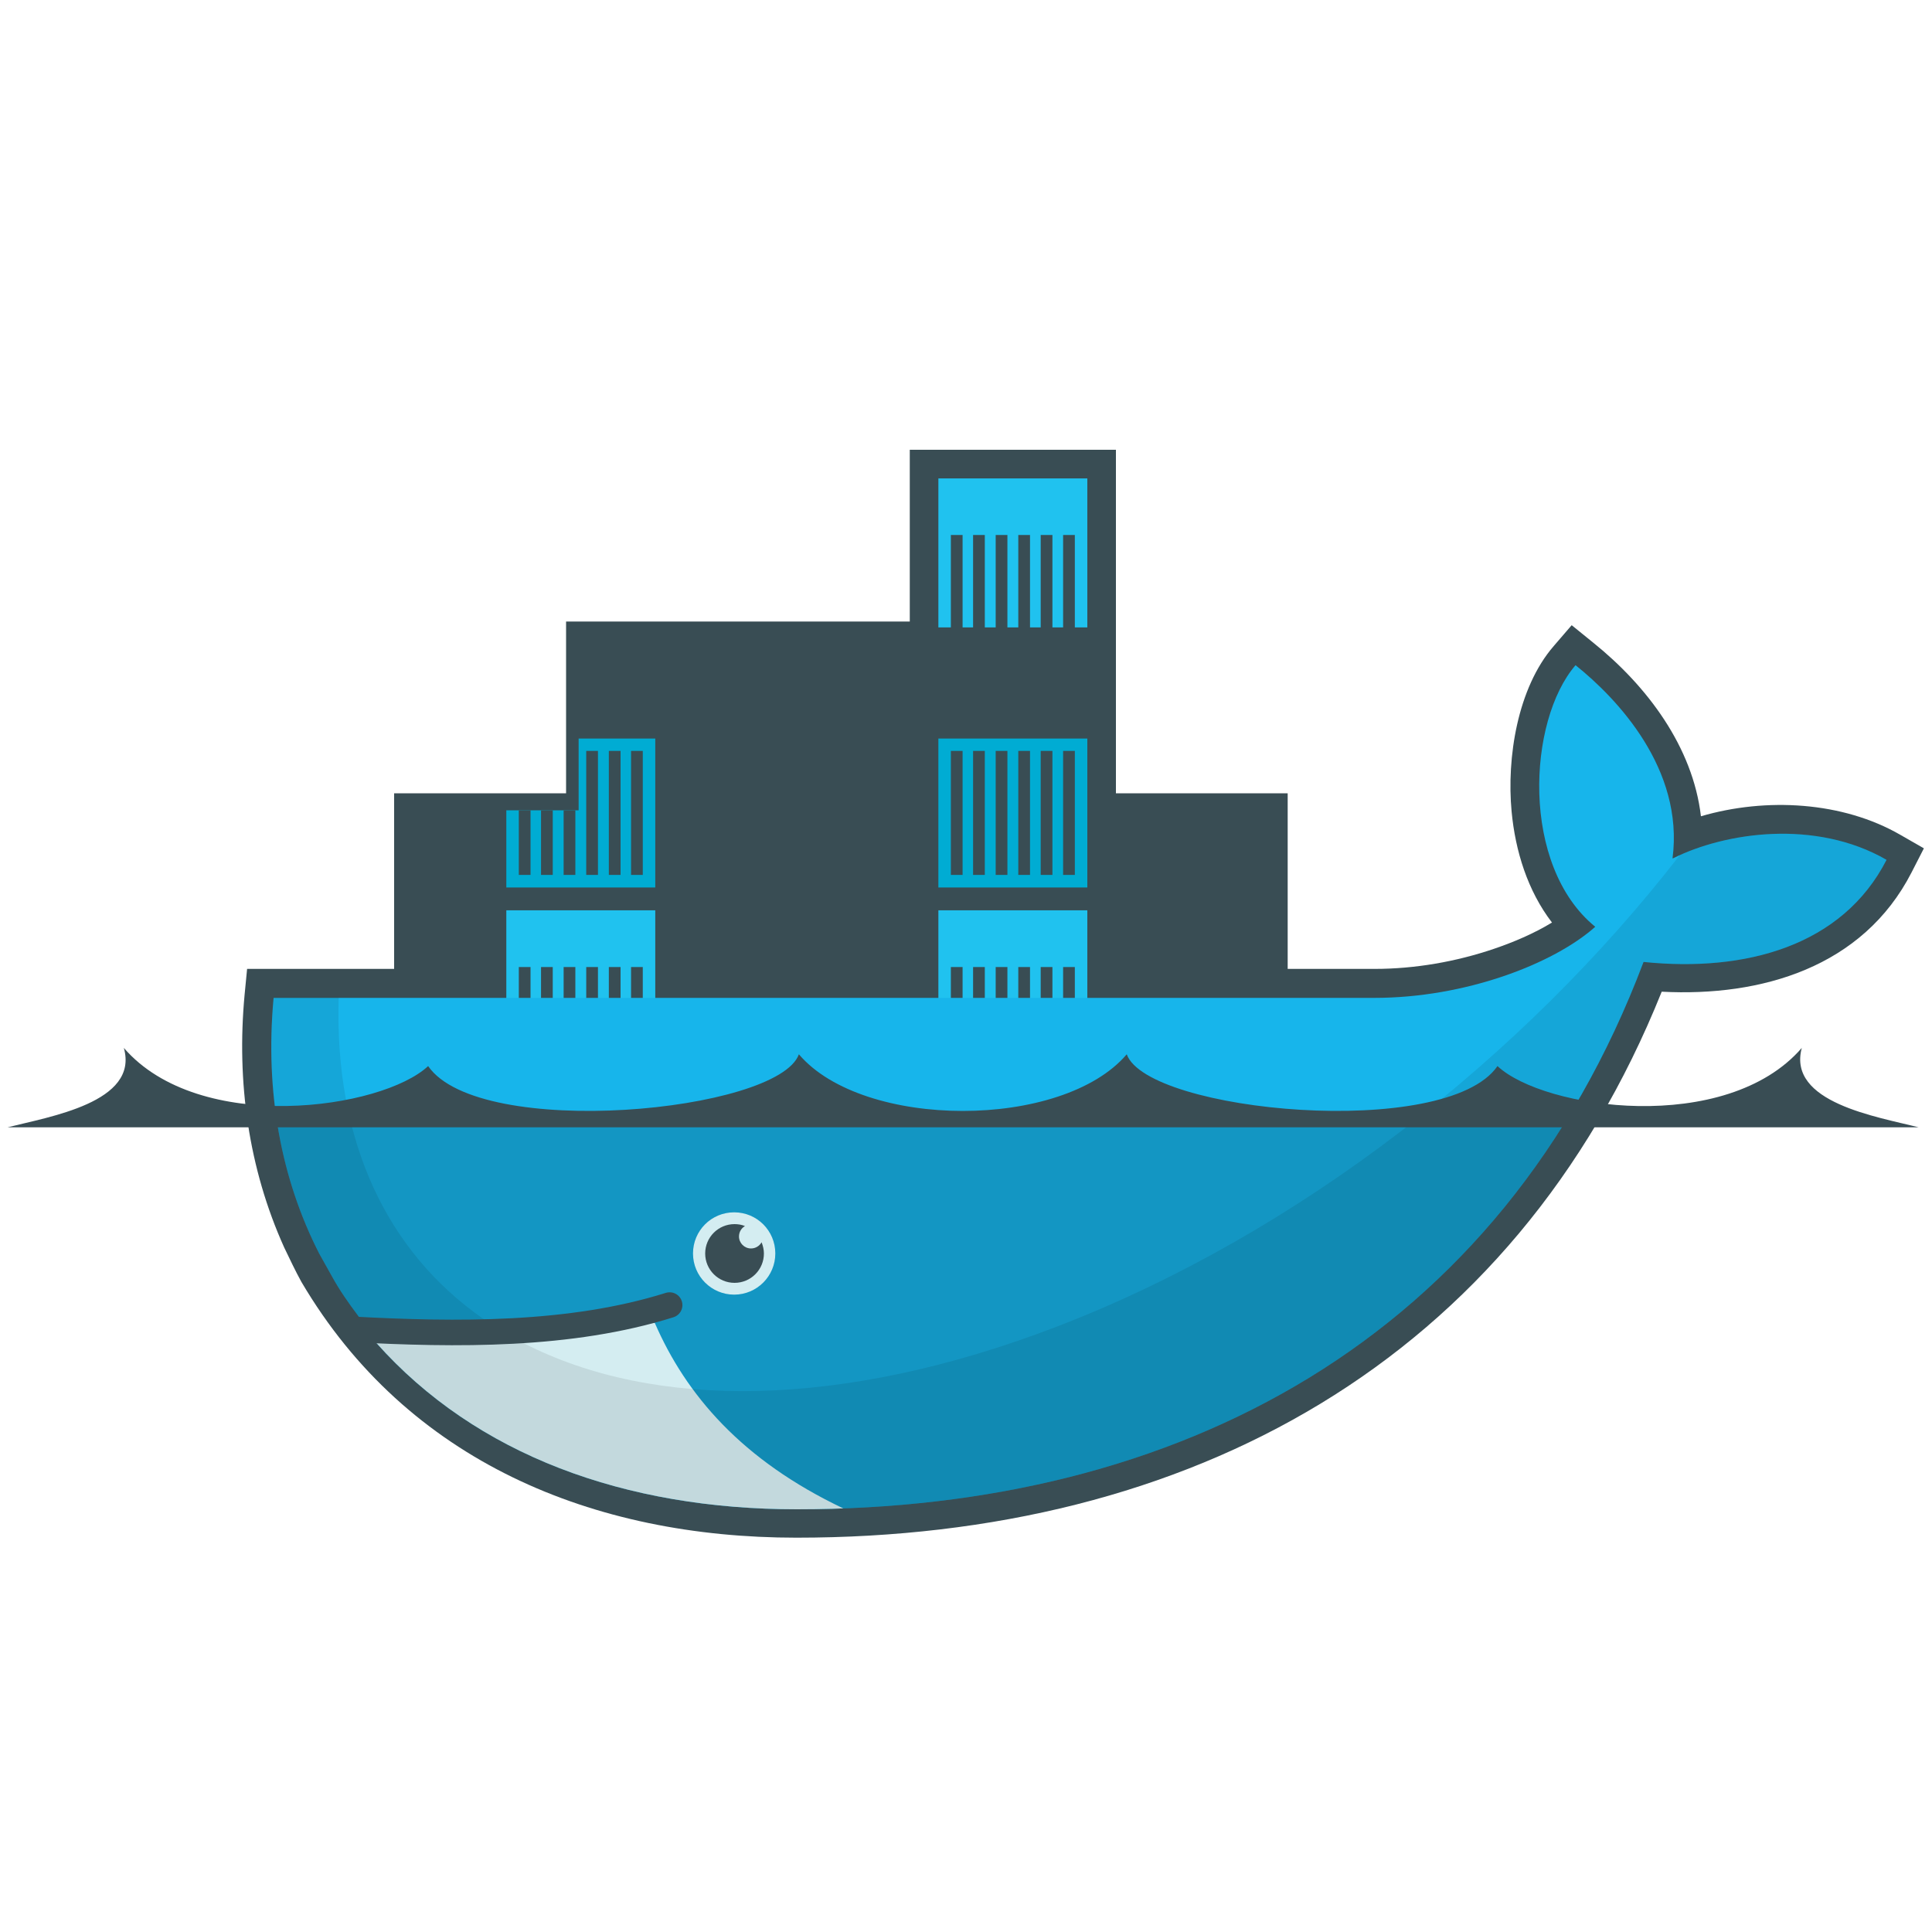 <svg xmlns="http://www.w3.org/2000/svg" xmlns:xlink="http://www.w3.org/1999/xlink" xml:space="preserve" x="0" y="0" style="enable-background:new 0 0 1000 1000" version="1.1" viewBox="0 0 1000 1000"><style>.st0{fill:#394d54}.st2{fill:#00acd3}.st3{fill:#20c2ef}.st4{stroke:#394d54;stroke-width:6.068}</style><path id="path14" d="M577.6 410.6h88.9v90.9h45c20.8 0 42.1-3.7 61.8-10.4 9.7-3.3 20.5-7.8 30-13.6-12.6-16.4-19-37.1-20.9-57.5-2.6-27.7 3-63.9 21.8-85.6l9.3-10.8 11.1 9c28 22.5 51.6 54 55.8 89.9 33.8-9.9 73.4-7.6 103.2 9.6l12.2 7-6.4 12.5c-25.2 49.1-77.8 64.4-129.3 61.7-77 191.8-244.6 282.6-447.9 282.6-105 0-201.4-39.3-256.2-132.4-3.2-5.8-6-11.8-8.9-17.8-18.5-41-24.7-85.9-20.5-130.8l1.3-13.4H204v-90.9h89v-88.9h177.9v-88.9h106.7v177.8" class="st0"/><defs><path id="SVGID_1_" d="M299.5 240.5v178.9H214v89.5h-71.6c-.3 2.6-.6 5.2-.8 7.8-4.5 48.7 4 93.7 23.6 132.1l6.6 11.8c3.9 7.1 8.5 13.7 13.4 20.2 4.8 6.5 6.6 10 9.6 14.3 51.7 58.1 128.7 86.1 217.7 86.1 197 0 364.2-87.3 438.2-283.3 52.5 5.4 102.9-8.1 125.8-52.9-36.6-21.1-83.5-14.3-110.6-.7l71.7-203.7-280.2 178.9h-89.5v-179H299.5z"/></defs><clipPath id="SVGID_2_"><use xlink:href="#SVGID_1_" style="overflow:visible"/></clipPath><g id="g16" style="clip-path:url(#SVGID_2_)"><g id="g18"><g id="g20" transform="translate(0 -22.866)"><path id="path22" d="M485.7 181.5h77.1v77.1h-77.1v-77.1z" class="st2"/><path id="path24" d="M485.7 270.5h77.1v77.1h-77.1v-77.1z" class="st3"/><path id="path26" d="M495.2 252.2V188m11.5 64.2V188m11.7 64.2V188m11.7 64.2V188m11.6 64.2V188m11.6 64.2V188" class="st4"/><g id="use28" transform="translate(0 22.866)"><path id="path26_1_" d="M495.2 341.1v-64.2m11.5 64.2v-64.2m11.7 64.2v-64.2m11.7 64.2v-64.2m11.6 64.2v-64.2m11.6 64.2v-64.2" class="st4"/></g></g><g id="use30" transform="matrix(1 0 0 -1 22.866 4.573)"><g id="g20_1_" transform="translate(0 -22.866)"><path id="path22_1_" d="M574.6 347.5h77.1v-77.1h-77.1v77.1z" class="st2"/><path id="path24_1_" d="M574.6 258.6h77.1v-77.1h-77.1v77.1z" class="st3"/><path id="path26_2_" d="M584.1 276.9v64.2m11.6-64.2v64.2m11.6-64.2v64.2m11.7-64.2v64.2m11.7-64.2v64.2m11.5-64.2v64.2" class="st4"/><g id="use28_1_" transform="translate(0 22.866)"><path id="path26_3_" d="M584.1 187.9v64.2m11.6-64.2v64.2m11.6-64.2v64.2m11.7-64.2v64.2m11.7-64.2v64.2m11.5-64.2v64.2" class="st4"/></g></g></g></g><g id="use32" transform="translate(-91.464 45.732)"><g id="g18_1_"><g id="g20_2_" transform="translate(0 -22.866)"><path id="path22_2_" d="M129.9 359.4H207v77.1h-77.1v-77.1z" class="st2"/><path id="path24_2_" d="M129.9 448.3H207v77.1h-77.1v-77.1z" class="st3"/><path id="path26_4_" d="M139.4 430v-64.2M151 430v-64.2m11.6 64.2v-64.2m11.7 64.2v-64.2M186 430v-64.2m11.5 64.2v-64.2" class="st4"/><g id="use28_2_" transform="translate(0 22.866)"><path id="path26_5_" d="M139.4 519v-64.2M151 519v-64.2m11.6 64.2v-64.2m11.7 64.2v-64.2M186 519v-64.2m11.5 64.2v-64.2" class="st4"/></g></g><g id="use30_1_" transform="matrix(1 0 0 -1 22.866 4.573)"><g id="g20_3_" transform="translate(0 -22.866)"><path id="path22_3_" d="M218.9 525.4H296v-77.1h-77.1v77.1z" class="st2"/><path id="path24_3_" d="M218.9 436.5H296v-77.1h-77.1v77.1z" class="st3"/><path id="path26_6_" d="M228.3 454.8V519m11.6-64.2V519m11.7-64.2V519m11.7-64.2V519m11.6-64.2V519m11.6-64.2V519" class="st4"/><g id="use28_3_" transform="translate(0 22.866)"><path id="path26_7_" d="M228.3 365.8V430m11.6-64.2V430m11.7-64.2V430m11.7-64.2V430m11.6-64.2V430m11.6-64.2V430" class="st4"/></g></g></g></g></g><g id="use34" transform="translate(-45.732 45.732)"><g id="g18_2_"><g id="g20_4_" transform="translate(0 -22.866)"><path id="path22_4_" d="M307.8 359.4h77.1v77.1h-77.1v-77.1z" class="st2"/><path id="path24_4_" d="M307.8 448.3h77.1v77.1h-77.1v-77.1z" class="st3"/><path id="path26_8_" d="M317.3 430v-64.2m11.5 64.2v-64.2m11.7 64.2v-64.2m11.7 64.2v-64.2m11.7 64.2v-64.2m11.5 64.2v-64.2" class="st4"/><g id="use28_4_" transform="translate(0 22.866)"><path id="path26_9_" d="M317.3 519v-64.2m11.5 64.2v-64.2m11.7 64.2v-64.2m11.7 64.2v-64.2m11.7 64.2v-64.2m11.5 64.2v-64.2" class="st4"/></g></g><g id="use30_2_" transform="matrix(1 0 0 -1 22.866 4.573)"><g id="g20_5_" transform="translate(0 -22.866)"><path id="path22_5_" d="M396.7 525.4h77.1v-77.1h-77.1v77.1z" class="st2"/><path id="path24_5_" d="M396.7 436.5h77.1v-77.1h-77.1v77.1z" class="st3"/><path id="path26_10_" d="M406.2 454.8V519m11.6-64.2V519m11.6-64.2V519m11.7-64.2V519m11.7-64.2V519m11.6-64.2V519" class="st4"/><g id="use28_5_" transform="translate(0 22.866)"><path id="path26_11_" d="M406.2 365.8V430m11.6-64.2V430m11.6-64.2V430m11.7-64.2V430m11.7-64.2V430m11.6-64.2V430" class="st4"/></g></g></g></g></g><g id="use36" transform="translate(0 45.732)"><g id="g18_3_"><g id="g20_6_" transform="translate(0 -22.866)"><path id="path22_6_" d="M485.7 359.4h77.1v77.1h-77.1v-77.1z" class="st2"/><path id="path24_6_" d="M485.7 448.3h77.1v77.1h-77.1v-77.1z" class="st3"/><path id="path26_12_" d="M495.2 430v-64.2m11.5 64.2v-64.2m11.7 64.2v-64.2m11.7 64.2v-64.2m11.6 64.2v-64.2m11.6 64.2v-64.2" class="st4"/><g id="use28_6_" transform="translate(0 22.866)"><path id="path26_13_" d="M495.2 519v-64.2m11.5 64.2v-64.2m11.7 64.2v-64.2m11.7 64.2v-64.2m11.6 64.2v-64.2m11.6 64.2v-64.2" class="st4"/></g></g><g id="use30_3_" transform="matrix(1 0 0 -1 22.866 4.573)"><g id="g20_7_" transform="translate(0 -22.866)"><path id="path22_7_" d="M574.6 525.4h77.1v-77.1h-77.1v77.1z" class="st2"/><path id="path24_7_" d="M574.6 436.5h77.1v-77.1h-77.1v77.1z" class="st3"/><path id="path26_14_" d="M584.1 454.8V519m11.6-64.2V519m11.6-64.2V519m11.7-64.2V519m11.7-64.2V519m11.5-64.2V519" class="st4"/><g id="use28_7_" transform="translate(0 22.866)"><path id="path26_15_" d="M584.1 365.8V430m11.6-64.2V430m11.6-64.2V430m11.7-64.2V430m11.7-64.2V430m11.5-64.2V430" class="st4"/></g></g></g></g></g></g><defs><path id="SVGID_3_" d="M299.5 240.5v178.9H214v89.5h-71.6c-.3 2.6-.6 5.2-.8 7.8-4.5 48.7 4 93.7 23.6 132.1l6.6 11.8c3.9 7.1 8.5 13.7 13.4 20.2 4.8 6.5 6.6 10 9.6 14.3 51.7 58.1 128.7 86.1 217.7 86.1 197 0 364.2-87.3 438.2-283.3 52.5 5.4 102.9-8.1 125.8-52.9-36.6-21.1-83.5-14.3-110.6-.7l71.7-203.7-280.2 178.9h-89.5v-179H299.5z"/></defs><clipPath id="SVGID_4_"><use xlink:href="#SVGID_3_" style="overflow:visible"/></clipPath><path id="path38" d="M865.7 444.3c6-46.3-28.7-82.8-50.2-100-24.8 28.7-28.6 103.8 10.2 135.4-21.7 19.3-67.4 36.8-114.3 36.8H136.2c-4.6 48.9 0 284.3 0 284.3h844L976.4 445c-36.6-21.1-83.6-14.3-110.7-.7" style="clip-path:url(#SVGID_4_);fill:#17b5eb"/><defs><path id="SVGID_5_" d="M299.5 240.5v178.9H214v89.5h-71.6c-.3 2.6-.6 5.2-.8 7.8-4.5 48.7 4 93.7 23.6 132.1l6.6 11.8c3.9 7.1 8.5 13.7 13.4 20.2 4.8 6.5 6.6 10 9.6 14.3 51.7 58.1 128.7 86.1 217.7 86.1 197 0 364.2-87.3 438.2-283.3 52.5 5.4 102.9-8.1 125.8-52.9-36.6-21.1-83.5-14.3-110.6-.7l71.7-203.7-280.2 178.9h-89.5v-179H299.5z"/></defs><clipPath id="SVGID_6_"><use xlink:href="#SVGID_5_" style="overflow:visible"/></clipPath><path id="path40" d="M136.2 578.9v221.7h844V578.9" style="clip-path:url(#SVGID_6_);fill-opacity:.17"/><defs><path id="SVGID_7_" d="M299.5 240.5v178.9H214v89.5h-71.6c-.3 2.6-.6 5.2-.8 7.8-4.5 48.7 4 93.7 23.6 132.1l6.6 11.8c3.9 7.1 8.5 13.7 13.4 20.2 4.8 6.5 6.6 10 9.6 14.3 51.7 58.1 128.7 86.1 217.7 86.1 197 0 364.2-87.3 438.2-283.3 52.5 5.4 102.9-8.1 125.8-52.9-36.6-21.1-83.5-14.3-110.6-.7l71.7-203.7-280.2 178.9h-89.5v-179H299.5z"/></defs><clipPath id="SVGID_8_"><use xlink:href="#SVGID_7_" style="overflow:visible"/></clipPath><path id="path42" d="M436.6 780.8c-52.7-25-81.6-59-97.7-96.1l-160 7 81.7 108.9 176-19.8" style="clip-path:url(#SVGID_8_);fill:#d4edf1"/><defs><path id="SVGID_9_" d="M299.5 240.5v178.9H214v89.5h-71.6c-.3 2.6-.6 5.2-.8 7.8-4.5 48.7 4 93.7 23.6 132.1l6.6 11.8c3.9 7.1 8.5 13.7 13.4 20.2 4.8 6.5 6.6 10 9.6 14.3 51.7 58.1 128.7 86.1 217.7 86.1 197 0 364.2-87.3 438.2-283.3 52.5 5.4 102.9-8.1 125.8-52.9-36.6-21.1-83.5-14.3-110.6-.7l71.7-203.7-280.2 178.9h-89.5v-179H299.5z"/></defs><clipPath id="SVGID_10_"><use xlink:href="#SVGID_9_" style="overflow:visible"/></clipPath><path id="path44" d="M869.4 442.6v.1c-81.1 104.6-197.5 196-322.5 244-111.5 42.8-208.6 43-275.7 8.6-7.2-4.1-14.3-8.6-21.4-12.9-49.2-34.4-76.8-91.2-74.5-166h-39.1v284.3h844V427.2H883l-13.6 15.4z" style="clip-path:url(#SVGID_10_);fill-opacity:8.500000e-02"/><path id="path46" d="M181.4 688c55.1 3 113.9 3.6 165.2-12.5" style="fill:none;stroke:#394d54;stroke-width:13.225;stroke-linecap:round"/><path id="path48" d="M401.3 648.8c0 11.7-9.5 21.3-21.3 21.3-11.7 0-21.3-9.5-21.3-21.3s9.5-21.3 21.3-21.3 21.3 9.5 21.3 21.3z" style="fill:#d4edf1"/><path id="path50" d="M385.6 634.6c-1.9 1.1-3.1 3.1-3.1 5.4 0 3.4 2.8 6.2 6.2 6.2 2.4 0 4.4-1.3 5.5-3.2.7 1.8 1.2 3.8 1.2 5.8 0 8.4-6.8 15.2-15.2 15.2-8.4 0-15.2-6.8-15.2-15.2 0-8.4 6.8-15.2 15.2-15.2 1.8 0 3.7.3 5.4 1z" class="st0"/><path id="path52" d="M3.9 583.5h989.2c-21.5-5.5-68.1-12.8-60.5-41.1-39.2 45.3-133.6 31.8-157.5 9.4-26.5 38.5-181.1 23.9-191.9-6.1-33.3 39.1-136.4 39.1-169.7 0-10.8 30-165.3 44.6-191.9 6.1-23.8 22.3-118.3 35.9-157.5-9.4 8 28.2-38.6 35.6-60.2 41.1" class="st0"/></svg>